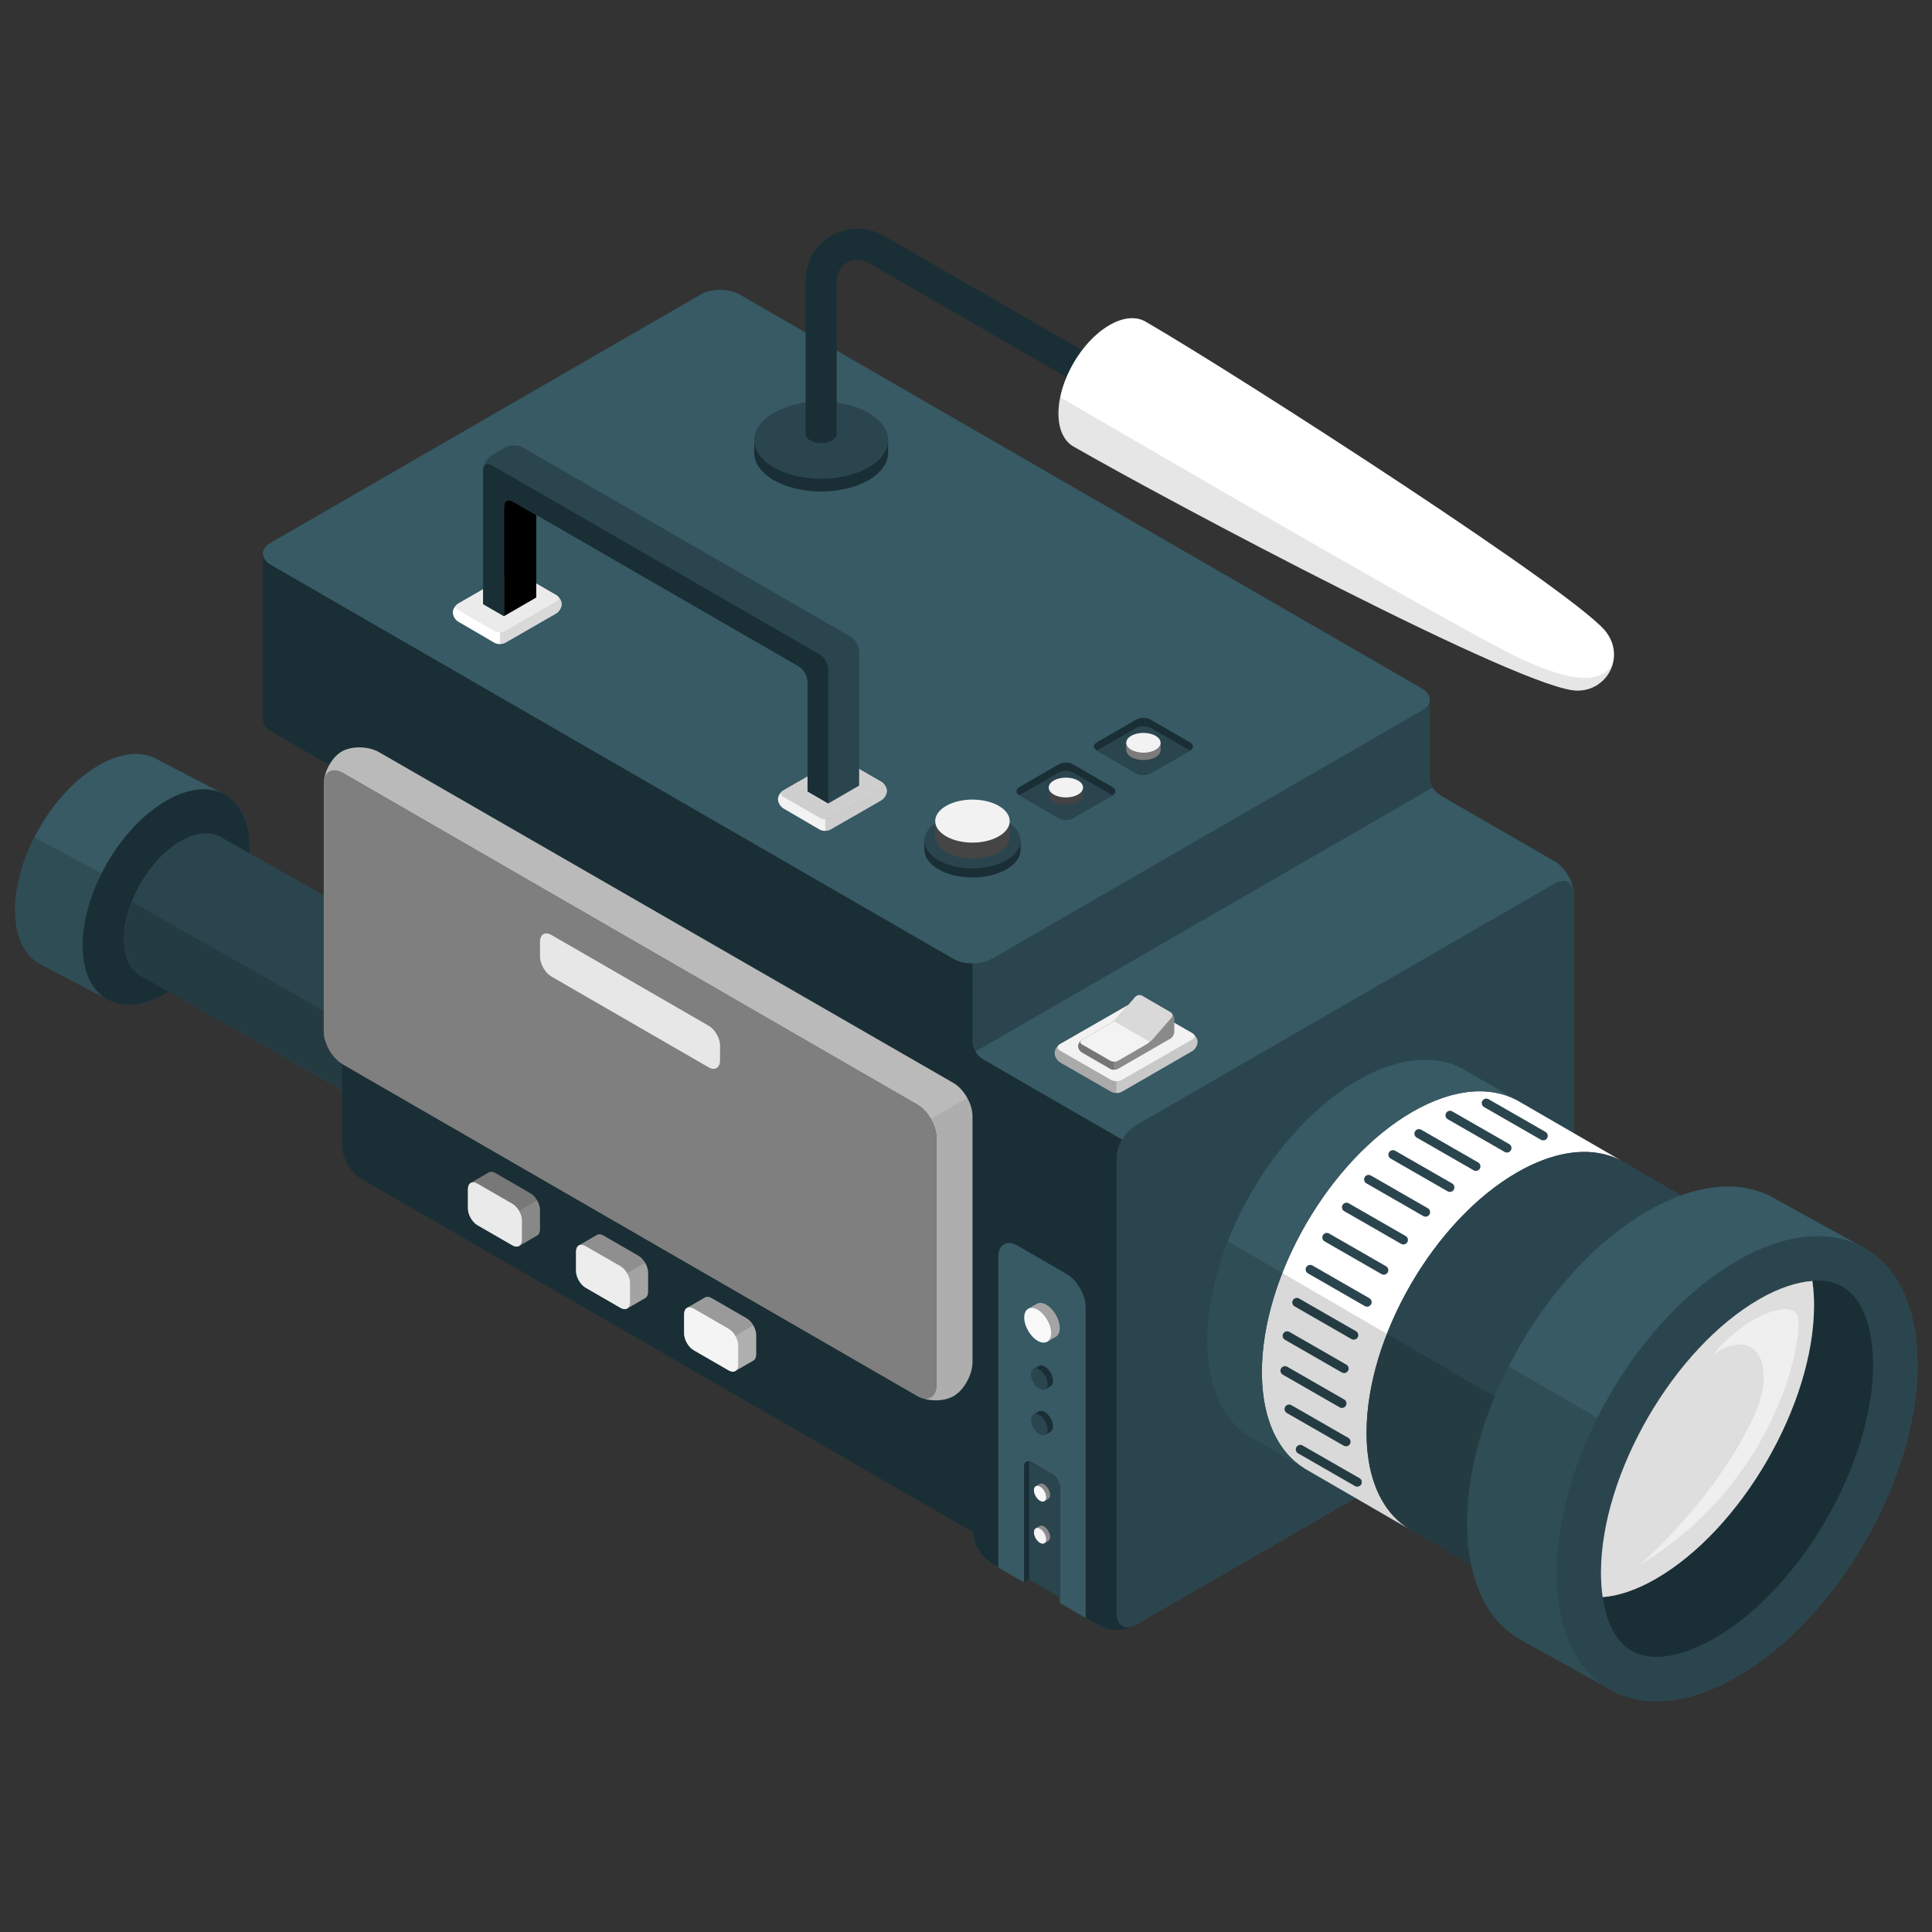 <?xml version="1.0" encoding="UTF-8"?>
<svg id="Capa_1" data-name="Capa 1" xmlns="http://www.w3.org/2000/svg" viewBox="0 0 512 512">
  <rect x="0" y="0" width="512" height="512" fill="#333333" stroke="none"/>
  <defs>
    <style>
      .cls-1 {
        fill: #eaeaea;
      }

      .cls-1, .cls-2, .cls-3, .cls-4, .cls-5, .cls-6, .cls-7, .cls-8, .cls-9, .cls-10, .cls-11, .cls-12, .cls-13, .cls-14, .cls-15, .cls-16, .cls-17, .cls-18, .cls-19, .cls-20, .cls-21, .cls-22, .cls-23, .cls-24, .cls-25, .cls-26, .cls-27, .cls-28, .cls-29, .cls-30, .cls-31, .cls-32, .cls-33, .cls-34, .cls-35, .cls-36 {
        stroke-width: 0px;
      }

      .cls-2, .cls-6, .cls-9, .cls-12, .cls-30, .cls-33, .cls-36 {
        fill: #000;
      }

      .cls-3 {
        fill: #2b454e;
      }

      .cls-4 {
        fill: #f9f9f9;
      }

      .cls-5 {
        fill: #f2f2f2;
      }

      .cls-6 {
        opacity: .05;
      }

      .cls-7 {
        fill: #565656;
      }

      .cls-8 {
        fill: #c4c4c4;
      }

      .cls-9 {
        opacity: .07;
      }

      .cls-10 {
        fill: #bababa;
      }

      .cls-11 {
        fill: #515151;
      }

      .cls-12 {
        opacity: .15;
      }

      .cls-13 {
        fill: #f4f4f4;
      }

      .cls-14 {
        fill: #a5a5a5;
      }

      .cls-15 {
        fill: #e7e7e7;
      }

      .cls-16 {
        fill: #e5e5e5;
      }

      .cls-17 {
        fill: #cecece;
      }

      .cls-18 {
        fill: #d6d6d6;
      }

      .cls-19 {
        fill: #bcbcbc;
      }

      .cls-20 {
        fill: #919191;
      }

      .cls-21 {
        fill: #4f4f4f;
      }

      .cls-22 {
        fill: #efefef;
      }

      .cls-23 {
        opacity: .2;
      }

      .cls-23, .cls-28, .cls-31 {
        fill: #fff;
      }

      .cls-24 {
        fill: #ededed;
      }

      .cls-25 {
        fill: #375a64;
      }

      .cls-26 {
        fill: #c1c1c1;
      }

      .cls-27 {
        fill: #bfbfbf;
      }

      .cls-29 {
        fill: #9e9e9e;
      }

      .cls-30 {
        opacity: .25;
      }

      .cls-31 {
        opacity: .5;
      }

      .cls-32 {
        fill: #a0a0a0;
      }

      .cls-33 {
        opacity: .1;
      }

      .cls-34 {
        fill: #7f7f7f;
      }

      .cls-35 {
        fill: #1a2e35;
      }

      .cls-36 {
        opacity: .3;
      }
    </style>
  </defs>
  <g id="Layer_5" data-name="Layer 5">
    <g id="Video_Camera" data-name="Video Camera">
      <g>
        <g>
          <g>
            <path class="cls-25" d="M41.83,201.31c-4-2.33-9.52-2.02-15.64,1.49-12.24,7.03-22.18,24.18-22.21,38.3-.01,6.91,2.36,11.8,6.23,14.17,1.3.8,16.92,8.79,18.15,9.51,4,2.34,9.53,2.04,15.65-1.48,12.24-7.03,22.18-24.18,22.21-38.3.01-6.97-2.4-11.88-6.32-14.23-1.28-.77-16.84-8.74-18.08-9.46Z"/>
            <path class="cls-25" d="M6.55,251.57c.12.2.25.4.38.58-.15-.2-.28-.4-.42-.61h.02s.01.02.01.02Z"/>
            <path class="cls-35" d="M21.9,250.47c-.03,14.12,9.87,19.86,22.11,12.82,12.24-7.03,22.18-24.18,22.21-38.3.03-14.12-9.87-19.86-22.11-12.82-12.24,7.03-22.18,24.18-22.21,38.3Z"/>
          </g>
          <path class="cls-12" d="M27.83,264.48c-.07-.04-.15-.09-.22-.12-.06-.04-.11-.06-.17-.1-.11-.06-.23-.12-.37-.2-.09-.06-.19-.11-.3-.17-.21-.11-.43-.23-.67-.36-.46-.26-.96-.54-1.49-.83-1.75-.96-10.69-5.35-12.21-6.19-.47-.27-.89-.51-1.24-.69-.43-.25-.77-.44-.95-.56-.49-.3-.96-.64-1.4-1.03-.21-.17-.41-.37-.61-.57-.33-.32-.64-.68-.91-1.05-.14-.16-.25-.31-.36-.47-.14-.19-.26-.38-.38-.58,0,0-.01,0-.01-.01h-.02c-1.62-2.63-2.54-6.15-2.53-10.46.01-4.69,1.11-9.72,3.04-14.6.25-.63.51-1.25.78-1.85.2-.46.4-.91.62-1.36.21-.46.43-.9.65-1.35,0-.01,0-.02.01-.04l17.82,9.6c-3.11,6.18-4.99,12.86-5,18.97-.01,4.25.88,7.73,2.46,10.35.94,1.53,2.1,2.75,3.47,3.66Z"/>
        </g>
        <path class="cls-3" d="M140.6,275.52c-.02,9.59-6.77,21.23-15.08,26-2.41,1.39-4.69,2.05-6.71,2.05-1.45,0-2.76-.35-3.89-1h-.03s-77.57-43.9-77.57-43.9l-.22-.12c-.42-.26-.8-.56-1.16-.89-1.96-1.8-3.12-4.81-3.11-8.8.02-9.58,6.77-21.23,15.08-26,3.46-1.98,6.64-2.47,9.17-1.66.43.13.83.3,1.22.51l.07.03.42.25,77.4,43.79h0c2.73,1.57,4.41,4.95,4.4,9.75Z"/>
        <path class="cls-12" d="M108.66,280.75c-1.38,3.5-2.17,7.12-2.18,10.49,0,3.1.66,5.62,1.82,7.51l-10.03-5.8-.22-.12s0,0-.02,0l-54.97-30.86-.25-.14-.07-.04s-.04,0-.05-.03h-.02s-5.32-3.1-5.32-3.1c-.02,0-.02-.02-.03-.02l-.06-.04c-2.67-1.6-4.32-4.95-4.31-9.7,0-3.18.75-6.58,2.05-9.88l73.66,41.75Z"/>
      </g>
      <g>
        <path class="cls-3" d="M378.89,185.37h0c0-1.06-.7-2.13-2.11-2.94l-180.84-104.41c-2.81-1.62-7.37-1.62-10.18,0l-113.98,65.81c-1.41.81-2.11,1.88-2.11,2.94h0v44.11c0,1.06.7,2.13,2.11,2.94l180.84,104.41c2.81,1.62,7.37,1.62,10.18,0l113.98-65.81c1.41-.81,2.11-1.88,2.11-2.94h0v-20.33s.8-.46.8-.46c-.51-.83-.76-1.83-.8-2.96v-20.35ZM362.77,196.4h0s0,0,0,0h0ZM85.79,157.8h0s0,0,0,0h0Z"/>
        <path class="cls-25" d="M71.78,149.71l180.84,104.41c2.81,1.62,7.37,1.62,10.18,0l113.98-65.81c2.81-1.62,2.81-4.26,0-5.88l-180.84-104.41c-2.81-1.62-7.37-1.62-10.18,0l-113.98,65.81c-2.81,1.62-2.81,4.25,0,5.88Z"/>
        <path class="cls-35" d="M252.63,254.11l-180.86-104.4c-1.39-.82-2.09-1.88-2.09-2.94v44.11c0,1.06.71,2.12,2.09,2.94l180.86,104.4c1.39.82,3.24,1.22,5.08,1.22v-44.11c-1.83,0-3.69-.4-5.08-1.22Z"/>
      </g>
      <g>
        <path class="cls-25" d="M417.1,237.07v120.6c0,3.22-2.28,7.19-5.08,8.82l-111.03,64.07c-2.8,1.62-7.34,1.62-10.16.02l-3.13-1.81-6.8-3.93v-1.58l-8.18-4.7-1.34.78h-.02l-6.8-3.93-1.36-.78s-.02-.02-.05-.02l-.35-.21c-1.06-.59-2.02-1.53-2.84-2.63-.71-.92-1.29-1.98-1.67-3.13-.07-.21-.14-.45-.21-.68-.26-.8-.38-1.6-.38-2.37v-126.47l.8-.45,121.18-69.97c.49.85,1.18,1.58,2.14,2.14l30.19,17.42c2.8,1.62,5.08,5.6,5.08,8.82Z"/>
        <path class="cls-35" d="M301,430.55c-1.58.92-3.34,1.39-5.1,1.39s-3.5-.47-5.06-1.36l-3.13-1.81-6.8-3.93v-1.58l-8.18-4.7-1.34.78h-.02l-6.8-3.93-1.36-.78s-.02-.02-.05-.02c-1.27-.75-2.35-1.72-3.2-2.85-.71-.92-1.29-1.98-1.67-3.13-.07-.21-.14-.45-.21-.68-.26-.92-.38-1.88-.38-2.87l-.49-149.75.49,20.39c0,1.03.28,2.07.8,2.94.49.87,1.25,1.62,2.14,2.14l36.75,21.23c-.89,1.34-1.32,3.06-1.48,5.01v120.57l5.08,2.94Z"/>
        <path class="cls-35" d="M95.76,312.43c-2.81-1.62-5.09-5.57-5.09-8.82v-43.75s176.6,101.96,176.6,101.96v49.63l-171.51-99.02Z"/>
        <path class="cls-3" d="M412.02,234.13l-111.01,64.09c-2.81,1.62-5.09,5.57-5.09,8.82v120.58c0,3.25,2.28,4.56,5.09,2.94l111.01-64.09c2.81-1.62,5.09-5.57,5.09-8.82v-120.58c0-3.25-2.28-4.56-5.09-2.94Z"/>
      </g>
      <g>
        <path class="cls-10" d="M90.57,199.16c-2.64,1.52-4.77,5.39-4.77,8.63v65.44c0,3.25,2.28,7.19,5.09,8.82l152.18,87.86c2.81,1.62,7.23,1.6,9.87-.06,2.64-1.66,4.78-5.63,4.78-8.88v-65.19c0-3.25-2.28-7.19-5.09-8.81l-152.18-87.64c-2.81-1.62-7.23-1.7-9.87-.18Z"/>
        <path class="cls-7" d="M90.89,204.85l152.2,87.87c2.81,1.62,5.09,5.57,5.09,8.82v65.44c-.01,3.25-2.29,4.56-5.1,2.94l-152.18-87.86c-2.81-1.62-5.09-5.57-5.09-8.82v-65.44c0-3.25,2.28-4.56,5.09-2.94Z"/>
        <path class="cls-34" d="M90.89,204.85l152.2,87.87c2.81,1.62,5.09,5.57,5.09,8.82v65.44c-.01,3.25-2.29,4.56-5.1,2.94l-152.18-87.86c-2.81-1.62-5.09-5.57-5.09-8.82v-65.44c0-3.25,2.28-4.56,5.09-2.94Z"/>
        <path class="cls-9" d="M257.71,295.78v65.2c0,3.24-2.14,7.22-4.77,8.86-2.4,1.53-6.28,1.67-9.08.45,2.45.99,4.3-.38,4.3-3.32l.02-65.44c0-1.62-.56-3.43-1.5-5.01v-.02l9.64-5.55c.85,1.53,1.39,3.27,1.39,4.82Z"/>
        <path class="cls-15" d="M146.16,247.79c8.61,4.97,33.03,19.07,41.64,24.04,1.69.97,3.05,3.34,3.03,5.29l-.02,3.94c-.01,1.95-1.39,2.74-3.07,1.76l-41.58-24.01c-1.69-.97-3.05-3.34-3.05-5.29v-3.97c0-1.95,1.37-2.74,3.06-1.76Z"/>
      </g>
      <g>
        <g>
          <path class="cls-32" d="M143.09,320.63c0-1.62-1.14-3.6-2.55-4.41l-9.21-5.32c-.7-.41-1.34-.44-1.8-.18-.46.27-4.33,2.49-4.79,2.77-.45.27-.73.84-.73,1.64v5.15c0,1.62,1.14,3.6,2.55,4.41l9.21,5.32c.7.41,1.34.44,1.8.18.46-.27,4.31-2.49,4.77-2.76.46-.27.75-.84.75-1.65v-5.15Z"/>
          <path class="cls-1" d="M126.56,313.67l9.21,5.32c1.41.81,2.55,2.79,2.55,4.41v5.15c0,1.62-1.14,2.28-2.55,1.47l-9.21-5.32c-1.41-.81-2.55-2.79-2.55-4.41v-5.15c0-1.62,1.14-2.28,2.55-1.47Z"/>
          <path class="cls-12" d="M143.08,320.64v5.15c0,.8-.28,1.39-.75,1.65-.42.23-3.74,2.16-4.61,2.66.38-.31.59-.82.59-1.55v-5.15c0-.8-.28-1.69-.73-2.49l4.77-2.75c.45.8.73,1.69.73,2.49Z"/>
          <path class="cls-30" d="M142.35,318.14l-4.77,2.75c-.45-.8-1.1-1.5-1.81-1.9l-9.22-5.31c-.66-.38-1.25-.45-1.69-.26.82-.47,4.23-2.45,4.68-2.68.45-.28,1.08-.24,1.79.16l9.22,5.31c.71.42,1.34,1.13,1.81,1.93Z"/>
        </g>
        <g>
          <path class="cls-27" d="M171.74,337.2c0-1.62-1.14-3.6-2.55-4.41l-9.21-5.32c-.7-.41-1.34-.44-1.8-.18-.46.27-4.33,2.49-4.79,2.77-.45.27-.73.84-.73,1.64v5.15c0,1.62,1.14,3.6,2.55,4.41l9.21,5.32c.7.41,1.34.44,1.8.18.46-.27,4.31-2.49,4.78-2.76.46-.27.75-.84.75-1.65v-5.15Z"/>
          <path class="cls-24" d="M155.21,330.23l9.21,5.32c1.41.81,2.55,2.79,2.55,4.41v5.15c0,1.62-1.14,2.28-2.54,1.47l-9.21-5.32c-1.41-.81-2.55-2.79-2.55-4.41v-5.15c0-1.62,1.14-2.28,2.55-1.47Z"/>
          <path class="cls-12" d="M171.74,337.2v5.15c0,.8-.28,1.39-.75,1.65-.42.24-3.74,2.16-4.61,2.66.38-.31.59-.82.59-1.55v-5.15c0-.8-.28-1.69-.73-2.49l4.77-2.75c.45.8.73,1.69.73,2.49Z"/>
          <path class="cls-30" d="M171.01,334.7l-4.77,2.75c-.45-.8-1.11-1.5-1.81-1.9l-9.22-5.31c-.66-.38-1.25-.45-1.69-.26.82-.47,4.23-2.44,4.68-2.68.45-.28,1.08-.24,1.79.16l9.22,5.31c.71.42,1.34,1.13,1.81,1.93Z"/>
        </g>
        <g>
          <path class="cls-17" d="M200.39,353.76c0-1.62-1.14-3.6-2.55-4.41l-9.21-5.32c-.7-.41-1.34-.44-1.8-.18-.46.27-4.33,2.49-4.79,2.77-.45.27-.73.84-.73,1.64v5.15c0,1.62,1.14,3.6,2.55,4.41l9.21,5.32c.7.41,1.34.44,1.8.18.46-.27,4.31-2.49,4.78-2.76.46-.27.75-.84.75-1.65v-5.15Z"/>
          <path class="cls-13" d="M183.86,346.79l9.21,5.32c1.41.81,2.55,2.79,2.55,4.41v5.15c0,1.62-1.14,2.28-2.55,1.47l-9.21-5.32c-1.41-.81-2.55-2.79-2.55-4.41v-5.15c0-1.62,1.14-2.28,2.55-1.47Z"/>
          <path class="cls-12" d="M200.39,353.76v5.15c0,.8-.28,1.39-.75,1.65-.42.24-3.74,2.16-4.61,2.66.38-.31.59-.82.59-1.55v-5.15c0-.8-.28-1.69-.73-2.49l4.77-2.75c.45.8.73,1.69.73,2.49Z"/>
          <path class="cls-30" d="M199.66,351.27l-4.77,2.75c-.45-.8-1.1-1.5-1.81-1.9l-9.22-5.31c-.66-.38-1.25-.45-1.69-.26.82-.47,4.23-2.45,4.68-2.68.45-.28,1.08-.24,1.79.16l9.22,5.31c.71.42,1.34,1.13,1.81,1.93Z"/>
        </g>
      </g>
      <g>
        <path class="cls-25" d="M287.71,346.42v82.34l-6.8-3.93v-1.58l-8.18-4.7-1.34.78h-.02l-6.8-3.93v-82.36c0-3.25,2.28-4.56,5.08-2.94l12.98,7.5c2.8,1.62,5.08,5.57,5.08,8.82Z"/>
        <path class="cls-35" d="M280.92,394.2v29.06l-8.18-4.7-1.34.78h-.02v-30.66c-.02-1.06.59-1.6,1.43-1.41.19.02.38.12.59.24l5.5,3.17c1.13.66,2.02,2.23,2.02,3.53Z"/>
        <path class="cls-3" d="M280.92,394.2v29.06l-8.18-4.7v-30.66c0-.24.02-.45.07-.63.19.02.38.12.59.24l5.5,3.17c1.13.66,2.02,2.23,2.02,3.53Z"/>
        <g>
          <path class="cls-32" d="M275.52,393.26l-1.05.61.05.09c-.12.19-.19.45-.19.76,0,1.03.73,2.29,1.62,2.81.27.16.53.23.75.22l.05.09,1.05-.61h0c.29-.17.48-.53.48-1.05,0-1.03-.73-2.29-1.62-2.81-.45-.26-.85-.28-1.15-.11Z"/>
          <path class="cls-12" d="M275.52,393.26l-1.05.61.05.09c-.12.19-.19.45-.19.76,0,1.03.73,2.29,1.62,2.81.27.16.53.23.75.22l.05.09,1.05-.61h0c.29-.17.48-.53.48-1.05,0-1.03-.73-2.29-1.62-2.81-.45-.26-.85-.28-1.15-.11Z"/>
          <path class="cls-4" d="M277.24,396.79c0,1.03-.73,1.45-1.62.94-.9-.52-1.62-1.78-1.62-2.81s.73-1.45,1.62-.94c.9.52,1.62,1.78,1.62,2.81Z"/>
        </g>
        <g>
          <path class="cls-26" d="M274.78,345.52l-2.31,1.34.11.2c-.26.42-.41.98-.41,1.68,0,2.27,1.59,5.03,3.56,6.17.6.35,1.16.5,1.66.48l.11.2,2.31-1.34h0c.64-.37,1.04-1.17,1.04-2.31,0-2.27-1.59-5.03-3.56-6.17-.98-.57-1.87-.62-2.52-.25Z"/>
          <path class="cls-12" d="M274.78,345.52l-2.31,1.34.11.2c-.26.42-.41.98-.41,1.68,0,2.27,1.59,5.03,3.56,6.17.6.35,1.16.5,1.66.48l.11.2,2.31-1.34h0c.64-.37,1.04-1.17,1.04-2.31,0-2.27-1.59-5.03-3.56-6.17-.98-.57-1.87-.62-2.52-.25Z"/>
          <path class="cls-4" d="M278.55,353.27c0,2.27-1.59,3.19-3.56,2.06-1.97-1.14-3.56-3.9-3.56-6.17s1.59-3.19,3.56-2.06c1.97,1.14,3.56,3.9,3.56,6.17Z"/>
        </g>
        <g>
          <path class="cls-14" d="M275.52,404.41l-1.05.61.05.09c-.12.19-.19.45-.19.76,0,1.03.73,2.29,1.62,2.81.27.16.53.23.75.22l.05.09,1.05-.61h0c.29-.17.48-.53.48-1.05,0-1.03-.73-2.29-1.62-2.81-.45-.26-.85-.28-1.15-.11Z"/>
          <path class="cls-12" d="M275.52,404.41l-1.05.61.05.09c-.12.19-.19.45-.19.76,0,1.03.73,2.29,1.62,2.81.27.16.53.23.75.22l.05.09,1.05-.61h0c.29-.17.48-.53.48-1.05,0-1.03-.73-2.29-1.62-2.81-.45-.26-.85-.28-1.15-.11Z"/>
          <path class="cls-13" d="M277.24,407.94c0,1.03-.73,1.45-1.62.94-.9-.52-1.62-1.78-1.62-2.81s.73-1.45,1.62-.94,1.62,1.78,1.62,2.81Z"/>
        </g>
        <g>
          <path class="cls-35" d="M275.3,361.97l-1.43.83.07.12c-.16.26-.25.61-.25,1.04,0,1.4.99,3.11,2.2,3.82.37.21.72.31,1.02.3l.07.12,1.43-.83h0c.4-.23.65-.72.65-1.43,0-1.41-.99-3.11-2.2-3.82-.61-.35-1.16-.38-1.56-.15Z"/>
          <path class="cls-3" d="M277.63,366.77c0,1.41-.99,1.97-2.2,1.27-1.22-.7-2.2-2.41-2.2-3.82s.99-1.97,2.2-1.27c1.22.7,2.2,2.41,2.2,3.82Z"/>
        </g>
        <g>
          <path class="cls-35" d="M275.3,374.03l-1.43.83.07.12c-.16.26-.25.61-.25,1.04,0,1.41.99,3.11,2.2,3.82.37.21.72.31,1.02.3l.07.12,1.43-.83h0c.4-.23.65-.72.65-1.43,0-1.41-.99-3.11-2.2-3.82-.61-.35-1.16-.38-1.56-.15Z"/>
          <path class="cls-3" d="M277.63,378.82c0,1.4-.99,1.97-2.2,1.27-1.22-.7-2.2-2.41-2.2-3.82s.99-1.97,2.2-1.27c1.22.7,2.2,2.41,2.2,3.82Z"/>
        </g>
      </g>
      <g>
        <g>
          <path class="cls-10" d="M317.38,276.18c0-.86-.64-1.93-1.44-2.38l-13.53-7.78c-.79-.46-2.08-.46-2.87,0l-18.66,10.71c-.79.46-1.41,1.54-1.38,2.42.03.88.7,1.96,1.49,2.42l13.47,7.74c.79.46,2.08.46,2.87,0l18.6-10.74c.79-.46,1.43-1.53,1.43-2.38Z"/>
          <path class="cls-23" d="M317.38,276.18c0-.86-.64-1.93-1.44-2.38l-13.53-7.78c-.79-.46-2.08-.46-2.87,0l-18.66,10.71c-.79.46-1.41,1.54-1.38,2.42.03.88.7,1.96,1.49,2.42l13.47,7.74c.79.46,2.08.46,2.87,0l18.6-10.74c.79-.46,1.43-1.53,1.43-2.38Z"/>
          <path class="cls-16" d="M315.95,275.46l-18.66,10.72c-.79.46-2.08.46-2.87,0l-13.53-7.78c-.79-.46-.79-1.2,0-1.66l18.66-10.71c.79-.46,2.08-.46,2.87,0l13.53,7.78c.79.46.79,1.2,0,1.66Z"/>
          <path class="cls-31" d="M315.95,275.46l-18.66,10.72c-.79.46-2.08.46-2.87,0l-13.53-7.78c-.79-.46-.79-1.2,0-1.66l18.66-10.71c.79-.46,2.08-.46,2.87,0l13.53,7.78c.79.46.79,1.2,0,1.66Z"/>
          <path class="cls-12" d="M294.48,289.31l-13.47-7.74c-.79-.46-1.46-1.54-1.49-2.42-.03-.8.48-1.77,1.17-2.28-.59.46-.51,1.1.2,1.52l13.52,7.78c.4.23.92.35,1.44.34h0s0,3.14,0,3.14c-.49,0-.99-.12-1.37-.34Z"/>
        </g>
        <g>
          <path class="cls-8" d="M311.19,270.01v3.47c0,.65-.46,1.44-1.02,1.76l-13.9,8.02c-.56.32-1.47.32-2.04,0l-7.51-4.34c-.56-.32-1.02-1.07-1.02-1.67s.46-1.35,1.02-1.67l7.51-4.34c.56-.32,1.36-.98,1.79-1.48l4.84-5.57c.43-.49,1.23-.62,1.79-.3l7.51,4.34c.56.32,1.02,1.11,1.02,1.76Z"/>
          <path class="cls-36" d="M311.19,270.01v3.47c0,.65-.46,1.44-1.02,1.76l-13.9,8.02c-.56.32-1.47.32-2.04,0l-7.51-4.34c-.56-.32-1.02-1.07-1.02-1.67s.46-1.35,1.02-1.67l7.51-4.34c.56-.32,1.36-.98,1.79-1.48l4.84-5.57c.43-.49,1.23-.62,1.79-.3l7.51,4.34c.56.32,1.02,1.11,1.02,1.76Z"/>
          <path class="cls-28" d="M296.28,281.11l7.51-4.34c.56-.32,1.36-.99,1.79-1.48l4.84-5.57c.43-.49.32-1.15-.25-1.48l-7.51-4.34c-.56-.32-1.36-.19-1.79.3l-4.84,5.57c-.43.49-1.23,1.15-1.79,1.48l-7.51,4.34c-.56.32-.56.85,0,1.18l7.51,4.34c.56.32,1.47.32,2.04,0Z"/>
          <path class="cls-12" d="M310.17,268.25l-7.51-4.34c-.56-.32-1.36-.19-1.79.3l-4.84,5.57c-.22.25-.54.55-.88.82l9.55,5.51c.34-.27.65-.57.87-.82l4.84-5.57c.43-.49.32-1.15-.25-1.48Z"/>
        </g>
        <path class="cls-12" d="M295.15,281.34v2.16c-.33-.02-.66-.07-.92-.24l-7.5-4.33c-.56-.33-1.03-1.08-1.03-1.67,0-.54.38-1.18.85-1.5-.38.28-.31.73.19,1.01l7.5,4.33c.26.14.59.24.92.24Z"/>
        <path class="cls-6" d="M304.71,276.12l-9.55-5.51c-.31.26-.64.49-.91.65l-7.51,4.34c-.56.32-.56.85,0,1.18l7.52,4.34c.56.32,1.47.32,2.04,0l7.51-4.34c.27-.16.6-.39.92-.65Z"/>
      </g>
      <g>
        <g>
          <path class="cls-35" d="M244.98,225.18v-2.42h.58c.59-1.1,1.64-2.14,3.15-3.02,4.97-2.87,13.04-2.87,18.01,0,1.51.87,2.56,1.91,3.15,3.02h.58v2.42h0c0,1.88-1.24,3.76-3.73,5.2-4.97,2.87-13.04,2.87-18.01,0-2.49-1.44-3.73-3.32-3.73-5.2Z"/>
          <path class="cls-3" d="M266.72,227.96c4.97-2.87,4.97-7.53,0-10.4-4.97-2.87-13.04-2.87-18.01,0-4.97,2.87-4.97,7.53,0,10.4,4.97,2.87,13.04,2.87,18.01,0Z"/>
        </g>
        <g>
          <path class="cls-11" d="M247.84,221.79v-4.2h.45c.46-.86,1.27-1.66,2.44-2.34,3.86-2.23,10.11-2.23,13.96,0,1.17.68,1.99,1.48,2.44,2.34h.45v4.2h0c0,1.46-.96,2.92-2.89,4.03-3.86,2.23-10.11,2.23-13.96,0-1.93-1.11-2.89-2.57-2.89-4.03Z"/>
          <path class="cls-12" d="M247.84,221.79v-4.2h.45c.46-.86,1.27-1.66,2.44-2.34,3.86-2.23,10.11-2.23,13.96,0,1.17.68,1.99,1.48,2.44,2.34h.45v4.2h0c0,1.46-.96,2.92-2.89,4.03-3.86,2.23-10.11,2.23-13.96,0-1.93-1.11-2.89-2.57-2.89-4.03Z"/>
          <path class="cls-5" d="M264.69,221.63c3.86-2.23,3.86-5.84,0-8.06-3.86-2.23-10.11-2.23-13.96,0-3.86,2.23-3.86,5.84,0,8.06,3.86,2.23,10.11,2.23,13.96,0Z"/>
        </g>
      </g>
      <g>
        <path class="cls-35" d="M294.81,210.77l-10.44,6.02c-1.05.6-2.75.6-3.8,0l-10.42-6.02c-1.05-.61-1.05-1.59,0-2.19l10.42-6.02c1.05-.61,2.75-.61,3.8,0l10.44,6.02c1.05.6,1.05,1.58,0,2.19Z"/>
        <path class="cls-3" d="M294.81,210.77l-10.44,6.02c-1.05.6-2.75.6-3.8,0l-10.42-6.02,10.42-6.02c1.05-.6,2.75-.6,3.8,0l10.44,6.02Z"/>
        <g>
          <path class="cls-21" d="M277.93,210.63v-1.93h.21c.21-.39.59-.77,1.13-1.08,1.78-1.03,4.65-1.03,6.43,0,.54.31.91.68,1.13,1.08h.21v1.93h0c0,.67-.44,1.34-1.33,1.86-1.78,1.02-4.65,1.02-6.43,0-.89-.51-1.33-1.18-1.33-1.86Z"/>
          <path class="cls-12" d="M277.93,210.63v-1.93h.21c.21-.39.59-.77,1.13-1.08,1.78-1.03,4.65-1.03,6.43,0,.54.31.91.68,1.13,1.08h.21v1.93h0c0,.67-.44,1.34-1.33,1.86-1.78,1.02-4.65,1.02-6.43,0-.89-.51-1.33-1.18-1.33-1.86Z"/>
          <path class="cls-5" d="M285.69,210.56c1.77-1.03,1.77-2.69,0-3.71-1.78-1.02-4.65-1.02-6.43,0-1.78,1.02-1.78,2.69,0,3.71,1.78,1.02,4.65,1.02,6.43,0Z"/>
        </g>
      </g>
      <g>
        <path class="cls-35" d="M315.35,198.91l-10.44,6.02c-1.05.6-2.75.6-3.8,0l-10.42-6.02c-1.05-.61-1.05-1.59,0-2.19l10.42-6.02c1.05-.61,2.75-.61,3.8,0l10.44,6.02c1.05.6,1.05,1.58,0,2.19Z"/>
        <path class="cls-3" d="M315.35,198.91l-10.44,6.02c-1.05.6-2.75.6-3.8,0l-10.42-6.02,10.42-6.02c1.05-.6,2.75-.6,3.8,0l10.44,6.02Z"/>
        <g>
          <path class="cls-20" d="M298.47,198.78v-1.93h.21c.21-.39.58-.77,1.13-1.08,1.78-1.02,4.65-1.02,6.43,0,.54.31.91.68,1.13,1.08h.21v1.93h0c0,.67-.44,1.34-1.33,1.86-1.78,1.02-4.65,1.02-6.43,0-.89-.51-1.33-1.18-1.33-1.86Z"/>
          <path class="cls-12" d="M298.47,198.78v-1.93h.21c.21-.39.58-.77,1.13-1.08,1.78-1.02,4.65-1.02,6.43,0,.54.31.91.68,1.13,1.08h.21v1.93h0c0,.67-.44,1.34-1.33,1.86-1.78,1.02-4.65,1.02-6.43,0-.89-.51-1.33-1.18-1.33-1.86Z"/>
          <path class="cls-5" d="M306.23,198.7c1.78-1.03,1.78-2.69,0-3.71-1.78-1.02-4.65-1.02-6.43,0-1.78,1.02-1.77,2.69,0,3.71,1.78,1.02,4.65,1.02,6.43,0Z"/>
        </g>
      </g>
      <g>
        <g>
          <path class="cls-28" d="M403.08,292.21l-.02-.02-1.21-.7c-7.12-3.76-16.81-3.03-27.48,3.1-22.03,12.67-39.92,43.51-39.97,68.92,0,4.69.59,8.88,1.72,12.5,1.52,4.83,3.96,8.66,7.13,11.37.78.66,1.6,1.25,2.46,1.77l.05.04c.05.04.09.05.14.07l.18.11.66.38,26.74,15.49c-1.1-.68-2.12-1.48-3.08-2.36-5.2-4.77-8.27-12.75-8.24-23.32.05-25.39,17.94-56.25,39.97-68.9,9.16-5.26,17.59-6.54,24.31-4.41,1.14.34,2.21.79,3.24,1.34l-26.6-15.39Z"/>
          <path class="cls-25" d="M343.25,387.39c.77.66,1.6,1.25,2.46,1.77l-14.1-8.18s-.05-.04-.07-.05l-.16-.09c-7.09-4.22-11.46-13.11-11.43-25.7.05-25.39,17.94-56.25,39.97-68.9,6.39-3.68,12.44-5.41,17.79-5.4,3.87,0,7.38.92,10.39,2.68l13.77,7.98c-7.12-3.76-16.81-3.03-27.48,3.1-22.03,12.67-39.92,43.51-39.97,68.92,0,4.69.59,8.88,1.72,12.5,1.49,4.83,3.94,8.67,7.13,11.37Z"/>
          <path class="cls-3" d="M485.31,358.91c-.05,25.41-17.94,56.25-39.97,68.9-6.39,3.68-12.44,5.43-17.79,5.42-3.83,0-7.31-.92-10.32-2.64l-.05-.04h-.02l-43.1-24.99-.59-.32c-1.1-.68-2.12-1.48-3.08-2.36-5.2-4.77-8.27-12.75-8.24-23.32.05-25.39,17.94-56.25,39.97-68.9,9.16-5.26,17.59-6.54,24.31-4.41,1.14.34,2.21.79,3.24,1.34l.18.09,1.12.66,42.67,24.72v.02c7.23,4.15,11.69,13.09,11.66,25.82Z"/>
        </g>
        <g>
          <path class="cls-3" d="M359.69,393.98c-.2,0-.41-.05-.6-.16l-15.09-8.67c-.58-.33-.77-1.07-.44-1.64.33-.58,1.07-.77,1.64-.44l15.09,8.67c.58.33.77,1.07.44,1.64-.22.39-.63.6-1.04.6Z"/>
          <path class="cls-3" d="M356.71,383.29c-.2,0-.41-.05-.6-.16l-15.09-8.67c-.58-.33-.77-1.07-.44-1.64.33-.58,1.07-.77,1.64-.44l15.09,8.67c.58.33.77,1.07.44,1.64-.22.39-.63.6-1.04.6Z"/>
          <path class="cls-3" d="M355.63,373.12c-.2,0-.41-.05-.6-.16l-15.09-8.67c-.58-.33-.77-1.07-.44-1.64.33-.58,1.07-.77,1.64-.44l15.09,8.67c.58.33.77,1.07.44,1.64-.22.39-.63.6-1.04.6Z"/>
          <path class="cls-3" d="M356.2,363.88c-.2,0-.41-.05-.6-.16l-15.09-8.67c-.58-.33-.77-1.07-.44-1.64.33-.57,1.07-.77,1.64-.44l15.09,8.67c.58.33.77,1.07.44,1.64-.22.39-.63.6-1.04.6Z"/>
          <path class="cls-3" d="M358.76,355.03c-.2,0-.41-.05-.6-.16l-15.09-8.67c-.58-.33-.77-1.07-.44-1.64.33-.57,1.07-.77,1.64-.44l15.09,8.67c.58.33.77,1.07.44,1.64-.22.39-.63.6-1.04.6Z"/>
          <path class="cls-3" d="M362.3,346.29c-.2,0-.41-.05-.6-.16l-15.09-8.68c-.58-.33-.77-1.07-.44-1.64.33-.58,1.07-.77,1.64-.44l15.09,8.67c.58.33.77,1.07.44,1.64-.22.39-.63.6-1.04.6Z"/>
          <path class="cls-3" d="M366.72,337.81c-.2,0-.41-.05-.6-.16l-15.09-8.67c-.58-.33-.77-1.07-.44-1.64.33-.58,1.07-.77,1.64-.44l15.09,8.67c.58.33.77,1.07.44,1.64-.22.38-.63.6-1.04.6Z"/>
          <path class="cls-3" d="M371.92,329.8c-.2,0-.41-.05-.6-.16l-15.09-8.67c-.58-.33-.77-1.07-.44-1.64.33-.58,1.07-.77,1.64-.44l15.09,8.67c.58.33.77,1.07.44,1.64-.22.38-.63.6-1.04.6Z"/>
          <path class="cls-3" d="M377.79,322.43c-.2,0-.41-.05-.6-.16l-15.09-8.67c-.58-.33-.77-1.07-.44-1.64.33-.58,1.07-.77,1.64-.44l15.09,8.68c.58.33.77,1.07.44,1.64-.22.39-.63.6-1.04.6Z"/>
          <path class="cls-3" d="M384.23,315.87c-.2,0-.41-.05-.6-.16l-15.09-8.67c-.58-.33-.77-1.07-.44-1.64.33-.58,1.07-.77,1.64-.44l15.09,8.67c.58.33.77,1.07.44,1.64-.22.39-.63.6-1.04.6Z"/>
          <path class="cls-3" d="M391.13,310.3c-.2,0-.41-.05-.6-.16l-15.09-8.67c-.58-.33-.77-1.07-.44-1.64.33-.58,1.07-.77,1.64-.44l15.09,8.67c.58.33.77,1.07.44,1.64-.22.38-.63.6-1.04.6Z"/>
          <path class="cls-3" d="M399.36,305.44c-.2,0-.41-.05-.6-.16l-15.09-8.67c-.58-.33-.77-1.07-.44-1.64.33-.58,1.07-.77,1.64-.44l15.09,8.67c.58.33.77,1.07.44,1.64-.22.38-.63.6-1.04.6Z"/>
          <path class="cls-3" d="M408.97,302.21c-.2,0-.41-.05-.6-.16l-15.09-8.67c-.58-.33-.77-1.07-.44-1.64.33-.57,1.07-.77,1.64-.44l15.09,8.67c.58.33.77,1.07.44,1.64-.22.39-.63.6-1.04.6Z"/>
        </g>
        <path class="cls-12" d="M401.61,373.28c-3.67,9.29-5.76,18.86-5.78,27.79-.02,8.21,1.74,14.91,4.82,19.89l-26.57-15.38-.59-.33s-.02-.02-.05-.02l-26.69-15.47-.66-.38-.19-.12s-.09-.02-.14-.07l-.05-.02-14.11-8.18s-.05-.05-.07-.05l-.16-.09c-7.08-4.23-11.45-13.12-11.43-25.7.02-8.42,2-17.45,5.43-26.19l76.23,44.32Z"/>
        <g>
          <g>
            <path class="cls-25" d="M470.45,317.68c-8.62-5.03-20.54-4.37-33.74,3.22-26.41,15.18-47.87,52.17-47.92,82.63-.03,14.92,5.1,25.46,13.43,30.58,2.81,1.72,21.58,11.9,24.23,13.46,8.62,5.05,20.55,4.4,33.78-3.2,26.41-15.18,47.87-52.17,47.92-82.63.03-15.04-5.18-25.63-13.63-30.7-2.76-1.65-21.4-11.8-24.07-13.36Z"/>
            <path class="cls-25" d="M394.33,426.13c.27.43.53.85.83,1.25-.32-.43-.61-.85-.91-1.31l.05.03s.03.03.03.03Z"/>
            <path class="cls-3" d="M412.51,416.7c-.06,30.46,21.3,42.85,47.71,27.67,26.41-15.18,47.87-52.17,47.93-82.63.06-30.46-21.3-42.85-47.71-27.67-26.41,15.18-47.87,52.17-47.93,82.63Z"/>
            <path class="cls-35" d="M438.9,439.09c-13.24-.03-14.64-15.65-14.63-22.37.05-26.22,19.3-59.4,42.02-72.46,5.61-3.23,10.96-4.93,15.46-4.92,13.24.03,14.64,15.65,14.63,22.37-.05,26.21-19.3,59.4-42.02,72.46-5.61,3.23-10.96,4.93-15.46,4.92h0Z"/>
            <path class="cls-19" d="M480.74,346c0-1.73-.09-4.04-.45-6.53-4.18.31-8.96,1.9-13.99,4.79-22.73,13.06-41.97,46.25-42.02,72.46,0,1.73.09,4.04.45,6.53,4.18-.31,8.96-1.9,13.99-4.79,22.73-13.06,41.97-46.25,42.02-72.46Z"/>
            <path class="cls-31" d="M480.74,346c0-1.73-.09-4.04-.45-6.53-4.18.31-8.96,1.9-13.99,4.79-22.73,13.06-41.97,46.25-42.02,72.46,0,1.73.09,4.04.45,6.53,4.18-.31,8.96-1.9,13.99-4.79,22.73-13.06,41.97-46.25,42.02-72.46Z"/>
            <path class="cls-31" d="M453.99,358.98c8.97-10.84,20.55-14.44,22.34-10.41,1.8,4.03-3.91,43.15-41.75,66.13,0,0,20.48-17.65,30.44-39.89,5.83-13.02.53-23.68-11.03-15.83Z"/>
          </g>
          <path class="cls-12" d="M425.3,446.93c-.16-.08-.32-.19-.48-.27-.13-.08-.24-.13-.37-.21-.24-.13-.51-.27-.8-.43-.19-.13-.4-.24-.64-.37-.45-.24-.93-.51-1.44-.77-.99-.56-2.08-1.17-3.23-1.79-3.79-2.08-8.13-4.48-11.41-6.29-1.01-.59-1.92-1.09-2.67-1.49-.93-.53-1.65-.96-2.05-1.2-1.07-.64-2.08-1.39-3.01-2.21-.45-.37-.88-.8-1.31-1.23-.72-.69-1.39-1.47-1.97-2.27-.29-.35-.53-.67-.77-1.01-.29-.4-.56-.83-.83-1.25,0,0-.03,0-.03-.03l-.05-.03c-3.49-5.65-5.49-13.25-5.46-22.55.03-10.13,2.4-20.98,6.56-31.51.53-1.36,1.09-2.69,1.68-4,.43-.99.85-1.97,1.33-2.93.45-.99.93-1.95,1.41-2.91,0-.03,0-.05.03-.08l23.51,13.65c-6.72,13.33-10.77,27.75-10.8,40.94-.03,9.17,1.89,16.69,5.3,22.34,2.03,3.31,4.53,5.94,7.49,7.89Z"/>
        </g>
      </g>
      <g>
        <g>
          <path class="cls-35" d="M199.88,120v-3.37h.8c.82-1.54,2.28-2.99,4.39-4.2,6.93-4,18.16-4,25.09,0,2.11,1.22,3.57,2.67,4.39,4.2h.8v3.38h0c0,2.62-1.73,5.24-5.19,7.24-6.93,4-18.16,4-25.09,0-3.46-2-5.2-4.62-5.2-7.24Z"/>
          <path class="cls-3" d="M230.16,123.87c6.93-4,6.93-10.48,0-14.48-6.93-4-18.16-4-25.09,0-6.93,4-6.93,10.48,0,14.48,6.93,4,18.16,4,25.09,0Z"/>
        </g>
        <path class="cls-35" d="M315.18,109.22l-81.05-46.79c-4.3-2.47-9.45-2.47-13.75,0-4.3,2.49-6.89,6.96-6.89,11.92v40.75c.02.59.42,1.18,1.22,1.6,1.6.94,4.21.94,5.81,0,.78-.42,1.18-1.01,1.2-1.6v-40.75c0-2,1.03-3.79,2.77-4.77,1.74-1.01,3.79-1.01,5.53,0l81.05,46.79c1.97,1.13,4.49.45,5.62-1.5,1.13-1.98.47-4.49-1.5-5.64Z"/>
        <g>
          <path class="cls-28" d="M425.97,167.95h0c-5.05-8.73-98.01-68.6-122.14-82.57-2.46-1.58-5.94-1.46-9.81.78-7.47,4.31-13.52,14.8-13.52,23.42,0,4.46,1.63,7.53,4.22,8.88,24.32,14.01,120.37,65.14,133.46,64.55,5.27,0,9.55-4.28,9.55-9.55,0-2.05-.66-3.95-1.77-5.5Z"/>
          <path class="cls-33" d="M427.31,176.15c-2.71,3.82-7.5,5.78-22.51-.75-13.96-6.07-95.1-53.44-123.83-70.12-.3,1.46-.47,2.91-.47,4.3,0,4.46,1.63,7.53,4.22,8.88,24.32,14.01,120.37,65.14,133.46,64.55,4.33,0,7.95-2.9,9.12-6.86Z"/>
        </g>
      </g>
      <g>
        <path class="cls-22" d="M206.17,211.85c0-.86.64-1.93,1.44-2.38l13.53-7.78c.79-.46,2.08-.46,2.87,0l9.65,5.57c.79.46,1.41,1.54,1.38,2.42-.03.88-.7,1.96-1.49,2.42l-13.47,7.74c-.79.46-2.08.46-2.87,0l-9.59-5.6c-.79-.46-1.43-1.53-1.43-2.38Z"/>
        <path class="cls-23" d="M206.17,211.85c0-.86.64-1.93,1.44-2.38l13.53-7.78c.79-.46,2.08-.46,2.87,0l9.65,5.57c.79.46,1.41,1.54,1.38,2.42-.03.88-.7,1.96-1.49,2.42l-13.47,7.74c-.79.46-2.08.46-2.87,0l-9.59-5.6c-.79-.46-1.43-1.53-1.43-2.38Z"/>
        <path class="cls-29" d="M207.61,211.13l9.65,5.58c.79.46,2.08.46,2.87,0l13.53-7.78c.79-.46.79-1.2,0-1.66l-9.65-5.57c-.79-.46-2.08-.46-2.87,0l-13.53,7.78c-.79.46-.79,1.2,0,1.66Z"/>
        <path class="cls-31" d="M207.61,211.13l9.65,5.58c.79.46,2.08.46,2.87,0l13.53-7.78c.79-.46.79-1.2,0-1.66l-9.65-5.57c-.79-.46-2.08-.46-2.87,0l-13.53,7.78c-.79.46-.79,1.2,0,1.66Z"/>
        <path class="cls-12" d="M220.07,219.84l13.47-7.74c.79-.46,1.46-1.54,1.49-2.41.04-.8-.48-1.77-1.17-2.28.59.46.51,1.1-.2,1.52l-13.52,7.78c-.4.23-.92.35-1.43.34h0s0,3.14,0,3.14c.49,0,.99-.12,1.37-.34Z"/>
      </g>
      <g>
        <path class="cls-28" d="M119.99,162.35c0-.86.64-1.93,1.44-2.38l13.53-7.78c.79-.46,2.08-.46,2.87,0l9.65,5.57c.79.46,1.41,1.54,1.38,2.42-.03.88-.7,1.96-1.49,2.42l-13.47,7.74c-.79.46-2.08.46-2.87,0l-9.59-5.6c-.79-.46-1.43-1.53-1.43-2.38Z"/>
        <path class="cls-23" d="M119.99,162.35c0-.86.64-1.93,1.44-2.38l13.53-7.78c.79-.46,2.08-.46,2.87,0l9.65,5.57c.79.46,1.41,1.54,1.38,2.42-.03.88-.7,1.96-1.49,2.42l-13.47,7.74c-.79.46-2.08.46-2.87,0l-9.59-5.6c-.79-.46-1.43-1.53-1.43-2.38Z"/>
        <path class="cls-18" d="M121.43,161.63l9.65,5.58c.79.46,2.08.46,2.87,0l13.53-7.78c.79-.46.79-1.2,0-1.66l-9.65-5.57c-.79-.46-2.08-.46-2.87,0l-13.53,7.78c-.79.46-.79,1.2,0,1.66Z"/>
        <path class="cls-31" d="M121.43,161.63l9.65,5.58c.79.46,2.08.46,2.87,0l13.53-7.78c.79-.46.79-1.2,0-1.66l-9.65-5.57c-.79-.46-2.08-.46-2.87,0l-13.53,7.78c-.79.46-.79,1.2,0,1.66Z"/>
        <path class="cls-12" d="M133.89,170.34l13.47-7.74c.79-.46,1.46-1.54,1.49-2.42.04-.8-.48-1.77-1.17-2.28.59.46.51,1.1-.2,1.52l-13.52,7.78c-.4.23-.92.35-1.44.34h0s0,3.14,0,3.14c.49,0,.99-.12,1.37-.34Z"/>
      </g>
      <g>
        <path class="cls-2" d="M142.11,136.46v21.89l-8.56,4.95v-29.07c0-1.5,1.04-2.1,2.34-1.36l6.22,3.59Z"/>
        <path class="cls-3" d="M227.68,172.75v35.44l-8.17,4.73-5.5-3.19v-29.07c0-1.49-1.06-3.32-2.34-4.07l-67.11-38.73-8.66-5c-1.3-.74-2.34-.15-2.34,1.36v29.07l-5.52-3.19v-35.43c0-.15.01-.31.04-.46.18-1.4,1.15-2.94,2.32-3.6l3.48-2.02c1.29-.75,3.39-.75,4.69,0l86.77,50.09c1.3.76,2.34,2.58,2.34,4.07Z"/>
        <path class="cls-35" d="M219.51,177.48v35.44l-5.5-3.19v-29.07c0-1.49-1.06-3.32-2.34-4.07l-67.11-38.73-8.66-5c-1.3-.74-2.34-.15-2.34,1.36v29.07l-5.52-3.19v-35.43c0-.15.01-.31.04-.46.2-1.15,1.17-1.56,2.32-.89l86.77,50.09c1.29.76,2.35,2.58,2.35,4.07Z"/>
      </g>
    </g>
  </g>
</svg>